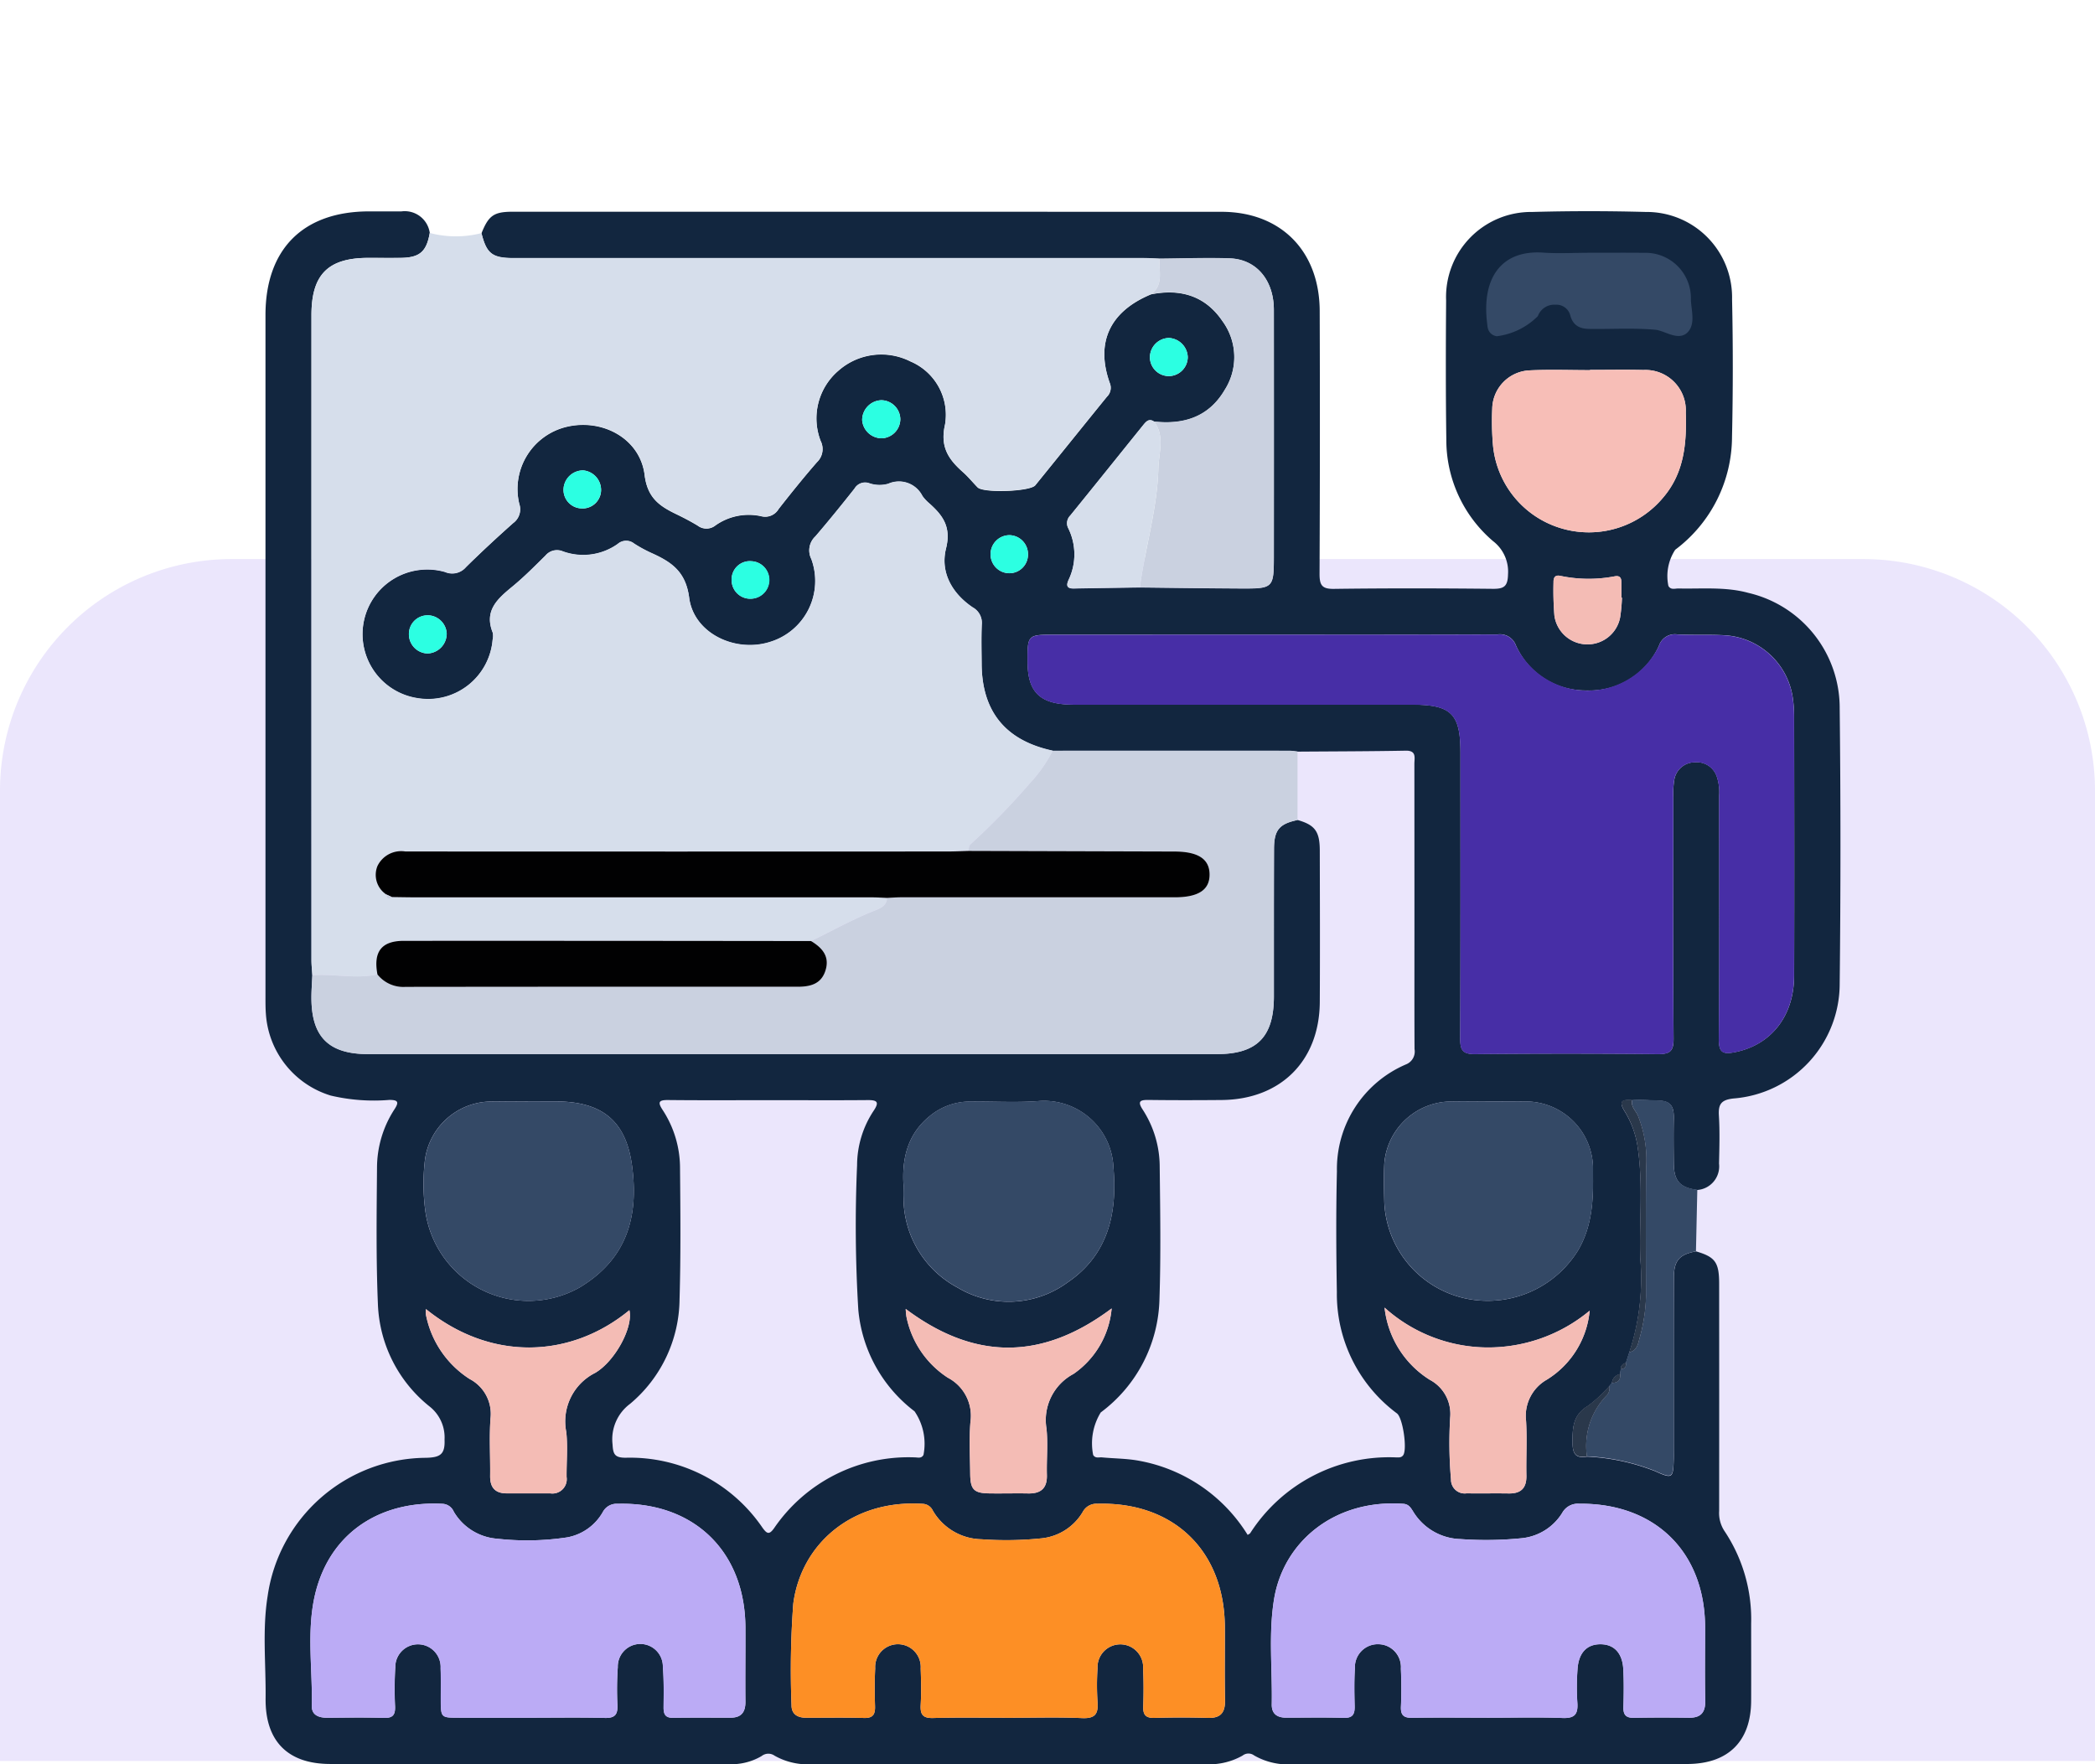 <svg xmlns="http://www.w3.org/2000/svg" xmlns:xlink="http://www.w3.org/1999/xlink" width="190" height="160" viewBox="0 0 190 160">
  <defs>
    <clipPath id="clip-path">
      <rect id="Rectángulo_35217" data-name="Rectángulo 35217" width="190" height="160" transform="translate(285 7468)" fill="none" stroke="#707070" stroke-width="1"/>
    </clipPath>
  </defs>
  <g id="Enmascarar_grupo_61" data-name="Enmascarar grupo 61" transform="translate(-285 -7468)" clip-path="url(#clip-path)">
    <g id="Grupo_62460" data-name="Grupo 62460">
      <path id="Rectángulo_35216" data-name="Rectángulo 35216" d="M21,0H169a21,21,0,0,1,21,21v88a0,0,0,0,1,0,0H0a0,0,0,0,1,0,0V21A21,21,0,0,1,21,0Z" transform="translate(285 7518.704)" fill="#bbabf5" opacity="0.3"/>
      <g id="Grupo_62461" data-name="Grupo 62461" transform="translate(-3253.858 7604.795)">
        <path id="Trazado_167726" data-name="Trazado 167726" d="M3692.671-23.309c1.732.506,2.093.989,2.1,2.888q.009,10.328,0,20.655a2.968,2.968,0,0,0,.467,1.8,14.393,14.393,0,0,1,2.435,8.425c0,2.337.011,4.675,0,7.013-.021,3.625-2.044,5.67-5.7,5.712-3.017.034-6.035.009-9.053.009q-13.323,0-26.647,0a6.155,6.155,0,0,1-3.675-.785.86.86,0,0,0-1.052.016,6.145,6.145,0,0,1-3.556.767q-17.659-.008-35.318,0a6.125,6.125,0,0,1-3.557-.755.982.982,0,0,0-1.184.028,5.392,5.392,0,0,1-3.179.724q-17.977,0-35.956-.005c-3.85-.006-5.894-2.081-5.85-5.952.035-3.1-.311-6.218.187-9.291a14.6,14.6,0,0,1,14.362-12.524c1.285-.035,1.736-.3,1.68-1.656a3.572,3.572,0,0,0-1.359-3,12.467,12.467,0,0,1-4.685-9.289c-.173-4.115-.115-8.242-.081-12.363a9.742,9.742,0,0,1,1.587-5.305c.425-.652.321-.846-.466-.845a17.107,17.107,0,0,1-5.314-.393,8.325,8.325,0,0,1-5.885-7.407c-.039-.507-.037-1.019-.037-1.529q0-30.919,0-61.839c0-5.995,3.413-9.411,9.4-9.414.978,0,1.955.008,2.932,0a2.291,2.291,0,0,1,2.568,1.953c-.3,1.706-.913,2.24-2.638,2.262-.977.012-1.953,0-2.93,0-3.661,0-5.162,1.509-5.163,5.194q0,29.236,0,58.472c0,.464.052.927.08,1.391-.029.676-.083,1.352-.083,2.027,0,3.559,1.564,5.124,5.129,5.124q38.5,0,76.995,0c3.627,0,5.161-1.558,5.164-5.228,0-4.462-.006-8.923.011-13.385.006-1.717.481-2.268,2.132-2.616,1.571.449,2.015,1.025,2.02,2.757.011,4.588.026,9.175,0,13.763-.035,5.33-3.552,8.827-8.891,8.876-2.209.02-4.418.023-6.626-.005-.776-.01-1.044.112-.538.886a9.543,9.543,0,0,1,1.537,5.181c.046,3.992.11,7.988-.022,11.977A13.184,13.184,0,0,1,3638.688-8.7,5.353,5.353,0,0,0,3638-4.839c.207.332.528.191.8.217,1.14.108,2.3.1,3.419.317a14.65,14.65,0,0,1,9.792,6.713c.106-.073.195-.1.238-.168a14.962,14.962,0,0,1,13.181-6.863c.244,0,.509.055.689-.2.378-.542-.033-3.378-.568-3.788a13.488,13.488,0,0,1-5.45-11c-.063-3.652-.083-7.308.006-10.958a10.315,10.315,0,0,1,6.263-9.694,1.252,1.252,0,0,0,.775-1.388c-.018-3.568-.008-7.136-.008-10.7q0-7.582-.006-15.164c0-.55.222-1.223-.794-1.2-3.267.061-6.535.062-9.8.087-.251-.026-.5-.073-.752-.073q-10.724-.007-21.448,0-6.413-1.378-6.451-7.872c-.008-1.189-.04-2.38.012-3.568a1.6,1.6,0,0,0-.825-1.561c-1.887-1.277-2.956-3.194-2.417-5.35.487-1.952-.3-3-1.532-4.093a3.766,3.766,0,0,1-.606-.653,2.384,2.384,0,0,0-3.1-1.114,2.879,2.879,0,0,1-1.763-.059,1.111,1.111,0,0,0-1.3.5c-1.158,1.466-2.336,2.917-3.552,4.336a1.729,1.729,0,0,0-.37,2.034,5.781,5.781,0,0,1-3.742,7.534c-3.153,1-6.911-.776-7.33-4.007-.312-2.407-1.64-3.251-3.43-4.06a12.264,12.264,0,0,1-1.565-.854,1.16,1.16,0,0,0-1.488.037,5.406,5.406,0,0,1-4.982.669,1.358,1.358,0,0,0-1.576.392c-.968.954-1.927,1.925-2.975,2.787-1.345,1.108-2.61,2.18-1.8,4.194a1.486,1.486,0,0,1-.009.632,5.871,5.871,0,0,1-6.781,5.315,5.873,5.873,0,0,1-4.875-7.1,5.869,5.869,0,0,1,7.331-4.353,1.639,1.639,0,0,0,1.9-.431c1.387-1.374,2.824-2.7,4.282-4a1.539,1.539,0,0,0,.556-1.748,5.8,5.8,0,0,1,4.358-7c3.244-.738,6.611,1.112,7.014,4.389.258,2.094,1.374,2.826,2.9,3.56.649.312,1.29.65,1.907,1.022a1.309,1.309,0,0,0,1.617-.016,5.221,5.221,0,0,1,4.133-.837,1.414,1.414,0,0,0,1.6-.658c1.126-1.437,2.271-2.862,3.471-4.238a1.635,1.635,0,0,0,.333-1.925,5.694,5.694,0,0,1,1.61-6.37,5.87,5.87,0,0,1,6.54-.841,5.258,5.258,0,0,1,3.133,5.72c-.469,2.032.318,3.164,1.629,4.321.476.42.878.923,1.324,1.378.518.529,4.768.385,5.234-.19,2.167-2.671,4.321-5.354,6.49-8.024a1.126,1.126,0,0,0,.26-1.251c-1.312-3.689.021-6.5,3.749-8.044,2.656-.528,4.909.128,6.467,2.421a5.525,5.525,0,0,1,.215,6.246c-1.436,2.454-3.715,3.18-6.422,2.875-.445-.3-.707,0-.954.3-2.212,2.743-4.415,5.493-6.637,8.228a.976.976,0,0,0-.172,1.157,5.362,5.362,0,0,1,.022,4.678c-.239.53-.14.789.489.776,1.992-.041,3.985-.064,5.977-.094,3.01.032,6.021.076,9.031.092,3.122.016,3.12,0,3.12-3.092q0-11.083,0-22.165c0-2.7-1.58-4.6-4-4.68-2.118-.074-4.241.012-6.363.027-.508-.018-1.015-.052-1.523-.052q-28.518,0-57.037,0c-1.966,0-2.472-.394-2.939-2.255.647-1.617,1.117-1.957,2.847-1.958q32.126,0,64.252.007c5.393,0,8.9,3.551,8.921,8.989q.04,11.92-.014,23.84c0,1.017.2,1.384,1.3,1.369,4.8-.064,9.6-.055,14.405-.005,1.02.011,1.364-.213,1.388-1.311a3.493,3.493,0,0,0-1.36-3.016,12.058,12.058,0,0,1-4.236-9.207c-.059-4.206-.05-8.414-.019-12.621a7.715,7.715,0,0,1,7.8-8.023q5.159-.142,10.325,0a7.747,7.747,0,0,1,7.809,7.916q.134,6.244-.005,12.493a12.833,12.833,0,0,1-5.15,10.225,4.35,4.35,0,0,0-.619,3.283c.225.393.605.223.918.23,2.117.047,4.26-.17,6.334.4a10.71,10.71,0,0,1,8.282,10.475q.139,12.492,0,24.986a10.443,10.443,0,0,1-9.621,10.391c-1.139.122-1.4.527-1.333,1.573.088,1.439.042,2.889.012,4.333a2.149,2.149,0,0,1-1.967,2.394c-1.578-.211-2.117-.806-2.136-2.4-.016-1.356-.031-2.712,0-4.067.022-.972-.171-1.608-1.365-1.636-.8-.018-1.6-.1-2.4-.036-.841-.075-1.306.033-.685,1.017a8.512,8.512,0,0,1,1.188,3.327c.493,3.334.118,6.687.228,10.029a21.389,21.389,0,0,1-1,8.51l-.308.954a.536.536,0,0,0-.466.573c-.019.145-.037.29-.055.434a.893.893,0,0,0-.743.82l-.232.261a12.113,12.113,0,0,1-1.943,1.8c-1.371.812-1.411,1.995-1.4,3.36.008,1.02.315,1.409,1.308,1.237a19.281,19.281,0,0,1,6.159,1.313c1.606.732,1.665.66,1.712-1.128.008-.3,0-.593,0-.889,0-5.163-.008-10.327.009-15.49C3690.666-22.479,3691.154-23.022,3692.671-23.309ZM3654.04-79.236h-19.5c-2.5,0-2.5,0-2.487,2.477.011,2.633,1.049,3.734,3.647,3.854.509.023,1.02.016,1.529.016h29.7c3.548,0,4.381.822,4.382,4.327,0,8.668.018,17.336-.021,26,0,1.049.271,1.37,1.344,1.36q8.285-.078,16.571,0c1.1.011,1.444-.245,1.435-1.4-.054-7.308-.028-14.617-.023-21.925a7.753,7.753,0,0,1,.083-1.523,1.889,1.889,0,0,1,1.87-1.613,1.909,1.909,0,0,1,1.989,1.294,4.432,4.432,0,0,1,.214,1.758c0,7.351.029,14.7-.028,22.052-.01,1.245.383,1.4,1.473,1.182,3.255-.652,5.344-3.251,5.355-6.926.024-7.818.009-15.636,0-23.455a12.148,12.148,0,0,0-.125-1.777,6.632,6.632,0,0,0-6.037-5.637c-1.481-.1-2.975-.007-4.458-.091a1.515,1.515,0,0,0-1.639,1.028,6.894,6.894,0,0,1-6.558,4.057,6.911,6.911,0,0,1-6.418-4.088,1.535,1.535,0,0,0-1.646-.994C3667.807-79.225,3660.923-79.236,3654.04-79.236ZM3608.5-37.018c-3.015,0-6.031.02-9.046-.013-.85-.009-.97.188-.5.9a9.622,9.622,0,0,1,1.577,5.3c.036,3.949.072,7.9-.043,11.847A12.514,12.514,0,0,1,3596-9.478a4,4,0,0,0-1.589,3.668c.049.9.194,1.215,1.181,1.22A14.531,14.531,0,0,1,3608,1.743c.4.554.611.694,1.064.053a14.752,14.752,0,0,1,12.758-6.419c.27,0,.595.128.789-.224A5.215,5.215,0,0,0,3621.8-8.8a13.031,13.031,0,0,1-5.1-9.208,126.236,126.236,0,0,1-.111-13.114,8.974,8.974,0,0,1,1.5-4.932c.525-.783.347-.98-.539-.972C3614.534-37,3611.519-37.02,3608.5-37.018Zm-21.676,56.007c2.294,0,4.589-.039,6.882.019.914.023,1.189-.3,1.149-1.173a29.372,29.372,0,0,1,.034-3.438,2.044,2.044,0,1,1,4.087-.023c.1,1.224.075,2.46.065,3.691,0,.622.175.943.864.932,1.741-.028,3.483-.009,5.225-.013.967,0,1.343-.512,1.333-1.455-.024-2.251.009-4.5,0-6.754-.043-6.895-4.7-11.373-11.586-11.188a1.41,1.41,0,0,0-1.341.736,4.679,4.679,0,0,1-3.214,2.305,24.212,24.212,0,0,1-6.349.128A5,5,0,0,1,3580.013.3a1.171,1.171,0,0,0-.965-.71c-5.234-.3-9.625,2.174-11.289,7.079-1.246,3.671-.541,7.5-.619,11.262-.018.851.682,1.068,1.45,1.061,1.7-.015,3.4-.041,5.1.01.805.024,1.024-.283,1-1.039a32.849,32.849,0,0,1,.021-3.566,2.057,2.057,0,1,1,4.111.1c.033.933.012,1.869.015,2.8.006,1.686.006,1.688,1.628,1.69Q3583.642,18.994,3586.828,18.989Zm43.543.005c2.21,0,4.423-.068,6.628.028,1.177.051,1.483-.375,1.4-1.461a23.445,23.445,0,0,1,0-3.057,2.07,2.07,0,1,1,4.134.022c.053,1.145.053,2.3.012,3.441-.028.766.233,1.059,1.021,1.037,1.614-.046,3.23-.048,4.844,0,1.176.036,1.575-.5,1.552-1.619-.046-2.209-.007-4.419-.017-6.629-.032-6.918-4.659-11.372-11.566-11.172a1.4,1.4,0,0,0-1.323.747,4.926,4.926,0,0,1-3.72,2.387,31.317,31.317,0,0,1-5.469.085,5.213,5.213,0,0,1-4.411-2.611,1.054,1.054,0,0,0-.889-.6c-6.432-.42-11.057,3.649-11.761,9.061a80.978,80.978,0,0,0-.159,9.168c-.014.869.563,1.17,1.347,1.171,1.742,0,3.485-.032,5.226.018.82.023,1.02-.329,1-1.064-.035-1.146-.043-2.3.015-3.441a2.067,2.067,0,1,1,4.126.023c.04,1.1.061,2.212,0,3.313-.048.867.205,1.2,1.13,1.173C3625.781,18.952,3628.077,18.993,3630.371,18.994Zm43.585-.007c2.209,0,4.421-.057,6.627.024,1.1.041,1.4-.362,1.33-1.388a21.9,21.9,0,0,1,.017-3.056c.1-1.479.857-2.248,2.08-2.244s1.991.789,2.069,2.261c.06,1.144.045,2.295.012,3.44-.021.71.243.987.963.972,1.656-.034,3.314-.029,4.97-.008,1.082.014,1.511-.468,1.488-1.555-.048-2.208-.012-4.418-.014-6.628-.007-6.845-4.535-11.287-11.4-11.226a1.622,1.622,0,0,0-1.553.823,4.886,4.886,0,0,1-3.635,2.3,32.289,32.289,0,0,1-5.6.082,5.189,5.189,0,0,1-4.318-2.546c-.206-.322-.391-.618-.858-.651-6.247-.442-10.879,3.444-11.727,8.65-.515,3.158-.148,6.362-.208,9.545-.016.861.5,1.2,1.308,1.2,1.742,0,3.485-.035,5.225.017.837.025,1-.363.983-1.076-.027-1.146-.049-2.3.025-3.44a2.087,2.087,0,1,1,4.168.054c.051,1.145.056,2.3.006,3.44-.035.787.256,1.031,1.029,1.018C3669.282,18.959,3671.619,18.984,3673.956,18.988ZM3620.8-29.3c0,.416-.017.8,0,1.18a9.233,9.233,0,0,0,4.9,8.1,9.031,9.031,0,0,0,9.972-.463c3.683-2.5,4.527-6.266,4.166-10.416a6.3,6.3,0,0,0-6.969-6.021c-1.987.127-3.989.012-5.984.029a5.725,5.725,0,0,0-3.548,1.189C3621.207-34.066,3620.641-31.812,3620.8-29.3Zm-34.078-7.6v.006c-1.146,0-2.292-.021-3.437,0a6.1,6.1,0,0,0-5.89,5.3,18.663,18.663,0,0,0,.01,4.42,9.443,9.443,0,0,0,14.038,7.13c4.175-2.52,5.376-6.271,4.736-11.028-.553-4.112-2.743-5.821-6.912-5.835C3588.422-36.907,3587.574-36.9,3586.725-36.9Zm87.237,0v.007c-1.273,0-2.547-.029-3.819.006a6.115,6.115,0,0,0-5.737,5.6c-.055,1.185-.031,2.376,0,3.563a9.354,9.354,0,0,0,7.306,8.677,9.628,9.628,0,0,0,10.277-4.368c1.309-2.241,1.384-4.662,1.341-7.136a6.106,6.106,0,0,0-6.316-6.345C3676-36.911,3674.98-36.9,3673.962-36.9Zm9.1-66.345v.021c-1.827,0-3.656-.068-5.479.019a3.547,3.547,0,0,0-3.39,3.48,25.534,25.534,0,0,0,.068,3.309,8.7,8.7,0,0,0,6.152,7.523,8.77,8.77,0,0,0,9.311-2.814c1.9-2.25,2.106-4.922,2.021-7.686a3.662,3.662,0,0,0-3.84-3.845C3686.294-103.277,3684.679-103.246,3683.064-103.246Zm-.036,85.322a14.4,14.4,0,0,1-9.331,3.333,14.059,14.059,0,0,1-9.266-3.614,8.85,8.85,0,0,0,4.1,6.547,3.491,3.491,0,0,1,1.849,3.436,38.34,38.34,0,0,0,.076,5.6,1.243,1.243,0,0,0,1.414,1.262c1.274.018,2.549-.009,3.824.01,1.122.017,1.623-.5,1.6-1.63-.035-1.656.071-3.319-.031-4.969a3.77,3.77,0,0,1,1.886-3.721A8.248,8.248,0,0,0,3683.028-17.924ZM3621-18.085a6.131,6.131,0,0,0,.067.7,8.6,8.6,0,0,0,3.754,5.534,3.894,3.894,0,0,1,2.051,4.007c-.129,1.559-.036,3.137-.022,4.706.013,1.423.327,1.755,1.7,1.778,1.188.02,2.376-.016,3.563.006,1.162.021,1.725-.48,1.691-1.681-.039-1.4.108-2.811-.036-4.2a4.731,4.731,0,0,1,2.448-4.957,8.08,8.08,0,0,0,3.462-5.941C3633.4-13.424,3627.286-13.379,3621-18.085Zm-43.514.01a3.012,3.012,0,0,0,0,.515,8.958,8.958,0,0,0,3.964,5.83,3.563,3.563,0,0,1,1.893,3.567c-.126,1.731-.012,3.478-.034,5.217-.013,1.049.442,1.592,1.511,1.589,1.315,0,2.631,0,3.946,0a1.3,1.3,0,0,0,1.476-1.485c-.014-1.358.115-2.728-.027-4.071a4.92,4.92,0,0,1,2.612-5.368c1.8-1.045,3.478-4.14,3.11-5.69C3590.616-13.593,3583.393-13.3,3577.486-18.074Zm105.552-95.3c-1.4,0-2.805.085-4.2-.016-4.056-.295-5.01,2.721-4.612,5.857.032.256,0,.618.394.718a5.871,5.871,0,0,0,3.281-1.6,2.084,2.084,0,0,1,2.042-1.252,1.789,1.789,0,0,1,1.809,1.343c.2.744.664.844,1.327.852,1.99.026,3.982-.1,5.973.08.874.08,1.948.9,2.479.4.589-.556.18-1.771.176-2.7a3.613,3.613,0,0,0-3.709-3.682C3686.347-113.385,3684.692-113.369,3683.038-113.373Zm2.919,30.785-.052,0c0-.467,0-.933,0-1.4,0-.411-.15-.623-.616-.535a12.5,12.5,0,0,1-4.929-.046c-.455-.095-.617.146-.61.56a28.269,28.269,0,0,0,.08,3.048,3.019,3.019,0,0,0,2.989,2.608,3,3,0,0,0,2.976-2.464A15.424,15.424,0,0,0,3685.958-82.588Zm-65.447-16.2a1.751,1.751,0,0,0-1.71-1.708,1.8,1.8,0,0,0-1.75,1.814,1.784,1.784,0,0,0,1.788,1.637A1.75,1.75,0,0,0,3620.511-98.791Zm-42.9,17.8a1.692,1.692,0,0,0-1.667,1.724,1.741,1.741,0,0,0,1.678,1.737,1.8,1.8,0,0,0,1.75-1.81A1.745,1.745,0,0,0,3577.61-80.994Zm68.968-23.43a1.8,1.8,0,0,0-1.706-1.721,1.757,1.757,0,0,0-1.725,1.817,1.719,1.719,0,0,0,1.76,1.638A1.733,1.733,0,0,0,3646.578-104.424Zm-54.935,13.739a1.681,1.681,0,0,0,1.729-1.651,1.785,1.785,0,0,0-1.615-1.8,1.777,1.777,0,0,0-1.792,1.749A1.682,1.682,0,0,0,3591.643-90.685Zm40.444,4.186a1.717,1.717,0,0,0-1.638-1.761,1.717,1.717,0,0,0-1.75,1.768,1.7,1.7,0,0,0,1.7,1.681A1.683,1.683,0,0,0,3632.087-86.5Zm-25.221,4a1.7,1.7,0,0,0,1.745-1.634,1.685,1.685,0,0,0-1.6-1.769,1.651,1.651,0,0,0-1.8,1.683A1.688,1.688,0,0,0,3606.866-82.494Z" fill="#12263f"/>
        <path id="Trazado_167727" data-name="Trazado 167727" d="M3594.911-109.82c.467,1.861.973,2.255,2.939,2.255q28.518,0,57.037,0c.508,0,1.015.034,1.523.052-.087,1.117.4,2.37-.769,3.229-3.727,1.539-5.061,4.355-3.749,8.044a1.126,1.126,0,0,1-.26,1.251c-2.169,2.67-4.322,5.353-6.49,8.024-.467.575-4.716.719-5.234.19-.446-.455-.848-.958-1.324-1.378-1.312-1.158-2.1-2.289-1.629-4.321a5.258,5.258,0,0,0-3.133-5.72,5.87,5.87,0,0,0-6.541.841,5.693,5.693,0,0,0-1.61,6.37,1.635,1.635,0,0,1-.333,1.925c-1.2,1.375-2.344,2.8-3.471,4.238a1.413,1.413,0,0,1-1.6.658,5.221,5.221,0,0,0-4.133.837,1.309,1.309,0,0,1-1.617.016c-.617-.372-1.258-.709-1.907-1.022-1.525-.733-2.642-1.466-2.9-3.56-.4-3.277-3.77-5.127-7.014-4.389a5.8,5.8,0,0,0-4.357,7,1.54,1.54,0,0,1-.556,1.748c-1.458,1.3-2.9,2.626-4.283,4a1.638,1.638,0,0,1-1.9.431,5.869,5.869,0,0,0-7.331,4.353,5.873,5.873,0,0,0,4.875,7.1,5.871,5.871,0,0,0,6.781-5.315,1.486,1.486,0,0,0,.009-.632c-.809-2.014.457-3.086,1.8-4.194,1.047-.862,2.007-1.833,2.975-2.787a1.358,1.358,0,0,1,1.576-.392,5.406,5.406,0,0,0,4.982-.669,1.159,1.159,0,0,1,1.487-.037,12.249,12.249,0,0,0,1.565.854c1.79.809,3.117,1.653,3.429,4.06.419,3.231,4.177,5.011,7.33,4.007a5.781,5.781,0,0,0,3.742-7.534,1.729,1.729,0,0,1,.37-2.034c1.216-1.419,2.394-2.87,3.552-4.336a1.111,1.111,0,0,1,1.3-.5,2.879,2.879,0,0,0,1.763.059,2.384,2.384,0,0,1,3.1,1.114,3.767,3.767,0,0,0,.606.653c1.236,1.092,2.019,2.14,1.532,4.093-.538,2.155.531,4.073,2.417,5.35a1.6,1.6,0,0,1,.825,1.561c-.052,1.187-.02,2.378-.012,3.568q.042,6.5,6.451,7.872a12.928,12.928,0,0,1-2.089,2.972,65.484,65.484,0,0,1-5.392,5.539c-.129.106-.117.384-.171.582-.635.018-1.271.051-1.906.051q-24.576,0-49.153,0a2.39,2.39,0,0,0-2.53,1.313,2.13,2.13,0,0,0,.8,2.587c.054.325.141.58.505.234.763.009,1.526.026,2.289.026q20.612,0,41.224,0c.465,0,.93.033,1.395.051-.025.676-.564.927-1.05,1.119-2.014.8-3.9,1.852-5.843,2.791q-18.468-.013-36.935-.021c-2.031,0-2.78,1-2.39,3.049-1.963.441-3.939-.075-5.906.08-.028-.463-.08-.927-.08-1.391q-.006-29.236,0-58.472c0-3.685,1.5-5.191,5.163-5.194.977,0,1.953.01,2.93,0,1.725-.022,2.34-.557,2.638-2.262A9.278,9.278,0,0,0,3594.911-109.82Z" transform="translate(-12.387 -5.835)" fill="#d6deeb"/>
        <path id="Trazado_167728" data-name="Trazado 167728" d="M4037.01,198.339c.8-.061,1.6.018,2.4.036,1.194.028,1.387.663,1.366,1.636-.03,1.355-.014,2.712,0,4.067.019,1.6.558,2.192,2.136,2.4q-.062,2.793-.123,5.585c-1.517.287-2,.83-2.01,2.4-.017,5.163-.009,10.326-.01,15.49,0,.3.008.593,0,.889-.047,1.789-.106,1.86-1.712,1.128a19.282,19.282,0,0,0-6.159-1.313,6.579,6.579,0,0,1,1.831-5.565.979.979,0,0,0,.2-.834l.233-.261c.546,0,.812-.26.742-.821l.055-.434a.438.438,0,0,0,.465-.573l.308-.954c.691-.121.809-.752.931-1.237a15.588,15.588,0,0,0,.595-3.864c-.011-3.858-.024-7.717.007-11.575a10.785,10.785,0,0,0-.756-4.815C4037.315,199.3,4036.858,198.914,4037.01,198.339Z" transform="translate(-350.121 -235.375)" fill="#344966"/>
        <path id="Trazado_167729" data-name="Trazado 167729" d="M3856.093,32.912c6.883,0,13.767.011,20.65-.015a1.535,1.535,0,0,1,1.646.994,7.2,7.2,0,0,0,12.976.031A1.514,1.514,0,0,1,3893,32.894c1.483.084,2.977-.012,4.457.091a6.632,6.632,0,0,1,6.037,5.637,12.115,12.115,0,0,1,.125,1.777c.009,7.818.024,15.637,0,23.455-.011,3.675-2.1,6.274-5.356,6.926-1.09.218-1.483.064-1.473-1.182.057-7.35.027-14.7.029-22.052a4.432,4.432,0,0,0-.214-1.758,1.909,1.909,0,0,0-1.989-1.294,1.89,1.89,0,0,0-1.87,1.613,7.772,7.772,0,0,0-.083,1.523c0,7.308-.032,14.617.023,21.925.009,1.154-.337,1.409-1.435,1.4q-8.285-.083-16.571,0c-1.073.01-1.349-.311-1.344-1.36.039-8.668.023-17.336.021-26,0-3.505-.833-4.327-4.382-4.327h-29.7c-.51,0-1.02.008-1.529-.016-2.6-.12-3.636-1.221-3.647-3.854-.01-2.477-.01-2.477,2.487-2.477Z" transform="translate(-202.053 -112.147)" fill="#472ea6"/>
        <path id="Trazado_167730" data-name="Trazado 167730" d="M3624.8,91.482c1.943-.939,3.829-2,5.843-2.791.487-.192,1.026-.443,1.05-1.119.422-.019.844-.055,1.265-.055q12.407-.005,24.815,0c2.156,0,3.179-.669,3.171-2.072s-1.037-2.073-3.177-2.079q-9.351-.025-18.7-.055c.053-.2.042-.477.171-.582a65.484,65.484,0,0,0,5.392-5.539,12.928,12.928,0,0,0,2.089-2.972q10.724,0,21.448,0c.251,0,.5.048.752.073l0,6.219c-1.651.349-2.126.9-2.132,2.616-.017,4.461-.008,8.923-.011,13.385,0,3.671-1.537,5.228-5.164,5.228q-38.5,0-76.994,0c-3.566,0-5.133-1.565-5.129-5.124,0-.676.054-1.352.083-2.027,1.967-.155,3.943.361,5.906-.08a3,3,0,0,0,2.555,1.126q17.763-.035,35.525-.011c1.138,0,2.14-.218,2.543-1.445C3626.525,92.887,3625.822,92.1,3624.8,91.482Z" transform="translate(-12.386 -142.932)" fill="#cad1e0"/>
        <path id="Trazado_167731" data-name="Trazado 167731" d="M3598.956,361.334q-3.186,0-6.372,0c-1.622,0-1.622,0-1.628-1.69,0-.934.019-1.87-.015-2.8a2.057,2.057,0,1,0-4.111-.1,33.036,33.036,0,0,0-.021,3.566c.03.756-.189,1.063-.995,1.039-1.7-.051-3.4-.025-5.1-.01-.768.007-1.468-.21-1.45-1.061.079-3.761-.626-7.591.619-11.262,1.665-4.905,6.055-7.376,11.29-7.079a1.171,1.171,0,0,1,.965.71,5,5,0,0,0,3.961,2.452,24.212,24.212,0,0,0,6.348-.128,4.68,4.68,0,0,0,3.214-2.305,1.41,1.41,0,0,1,1.341-.736c6.886-.185,11.542,4.293,11.586,11.188.014,2.251-.019,4.5,0,6.754.01.942-.366,1.452-1.333,1.455-1.742,0-3.484-.016-5.225.013-.689.011-.869-.31-.864-.932.01-1.231.035-2.467-.066-3.691a2.044,2.044,0,1,0-4.087.023,29.372,29.372,0,0,0-.034,3.438c.039.874-.236,1.2-1.15,1.173C3603.545,361.294,3601.25,361.333,3598.956,361.334Z" transform="translate(-12.128 -342.344)" fill="#bbabf5"/>
        <path id="Trazado_167732" data-name="Trazado 167732" d="M3769.766,361.308c-2.295,0-4.591-.042-6.884.02-.925.025-1.177-.306-1.13-1.173.061-1.1.041-2.21,0-3.313a2.067,2.067,0,1,0-4.126-.023c-.059,1.145-.05,2.3-.015,3.441.023.735-.177,1.087-1,1.064-1.741-.05-3.484-.015-5.227-.018-.784,0-1.361-.3-1.347-1.171a80.978,80.978,0,0,1,.159-9.168c.7-5.412,5.33-9.481,11.761-9.061a1.054,1.054,0,0,1,.889.6,5.213,5.213,0,0,0,4.411,2.611,31.32,31.32,0,0,0,5.469-.085,4.926,4.926,0,0,0,3.72-2.387,1.4,1.4,0,0,1,1.323-.747c6.906-.2,11.534,4.254,11.566,11.172.01,2.21-.029,4.42.017,6.629.024,1.123-.375,1.655-1.551,1.619-1.613-.049-3.23-.047-4.844,0-.789.022-1.05-.271-1.022-1.037.042-1.146.042-2.3-.011-3.441a2.07,2.07,0,1,0-4.134-.022,23.488,23.488,0,0,0,0,3.057c.086,1.086-.22,1.512-1.4,1.461C3774.189,361.241,3771.976,361.309,3769.766,361.308Z" transform="translate(-139.395 -342.315)" fill="#fd8f25"/>
        <path id="Trazado_167733" data-name="Trazado 167733" d="M3940.49,361.294c-2.336,0-4.674-.027-7.01.013-.773.013-1.063-.23-1.029-1.018.05-1.145.045-2.3-.006-3.44a2.041,2.041,0,0,0-1.987-2.211,2.061,2.061,0,0,0-2.182,2.157c-.074,1.143-.052,2.294-.025,3.44.017.712-.147,1.1-.983,1.076-1.74-.052-3.483-.021-5.225-.017-.81,0-1.323-.336-1.307-1.2.059-3.183-.307-6.387.207-9.545.848-5.207,5.481-9.092,11.727-8.65.467.033.652.329.858.651a5.189,5.189,0,0,0,4.318,2.546,32.294,32.294,0,0,0,5.6-.082,4.886,4.886,0,0,0,3.635-2.3,1.622,1.622,0,0,1,1.553-.823c6.866-.06,11.394,4.381,11.4,11.226,0,2.209-.034,4.419.014,6.628.023,1.086-.406,1.569-1.488,1.555-1.657-.021-3.314-.026-4.97.008-.72.015-.983-.263-.963-.972.033-1.146.048-2.3-.012-3.44-.078-1.472-.836-2.257-2.068-2.261s-1.978.764-2.08,2.244a21.9,21.9,0,0,0-.017,3.056c.073,1.026-.228,1.429-1.33,1.388C3944.911,361.239,3942.7,361.3,3940.49,361.294Z" transform="translate(-266.534 -342.308)" fill="#bbabf5"/>
        <path id="Trazado_167734" data-name="Trazado 167734" d="M3789.938,206.411c-.162-2.508.4-4.762,2.536-6.406a5.723,5.723,0,0,1,3.548-1.189c2-.016,4,.1,5.984-.029a6.3,6.3,0,0,1,6.97,6.021c.361,4.15-.483,7.921-4.166,10.416a9.031,9.031,0,0,1-9.972.463,9.233,9.233,0,0,1-4.9-8.1C3789.921,207.21,3789.938,206.827,3789.938,206.411Z" transform="translate(-169.135 -235.715)" fill="#344966"/>
        <path id="Trazado_167735" data-name="Trazado 167735" d="M3628.807,198.918c.849,0,1.7,0,2.546,0,4.169.014,6.359,1.723,6.912,5.835.64,4.757-.561,8.508-4.736,11.028a9.443,9.443,0,0,1-14.038-7.13,18.663,18.663,0,0,1-.01-4.42,6.1,6.1,0,0,1,5.89-5.3c1.145-.025,2.292,0,3.437,0Z" transform="translate(-42.082 -235.823)" fill="#344966"/>
        <path id="Trazado_167736" data-name="Trazado 167736" d="M3970.408,198.927c1.018,0,2.037-.01,3.055,0a6.106,6.106,0,0,1,6.316,6.345c.043,2.474-.032,4.9-1.341,7.136a9.628,9.628,0,0,1-10.277,4.368,9.354,9.354,0,0,1-7.306-8.677c-.034-1.187-.058-2.378,0-3.563a6.115,6.115,0,0,1,5.737-5.6c1.272-.035,2.546-.006,3.819-.006Z" transform="translate(-296.446 -235.827)" fill="#344966"/>
        <path id="Trazado_167737" data-name="Trazado 167737" d="M3875.062-97.674c1.169-.859.682-2.112.769-3.229,2.121-.015,4.245-.1,6.363-.027,2.422.085,4,1.975,4,4.68q.015,11.083,0,22.165c0,3.1,0,3.107-3.12,3.092-3.01-.015-6.021-.06-9.031-.092.482-3.613,1.584-7.131,1.677-10.8.036-1.423.615-2.918-.4-4.248,2.707.306,4.986-.421,6.422-2.875a5.524,5.524,0,0,0-.215-6.246C3879.97-97.546,3877.717-98.2,3875.062-97.674Z" transform="translate(-231.808 -12.442)" fill="#cad1e0"/>
        <path id="Trazado_167738" data-name="Trazado 167738" d="M4008.126-61.182c1.614,0,3.229-.031,4.843.007a3.662,3.662,0,0,1,3.84,3.845c.084,2.764-.122,5.436-2.021,7.686a8.77,8.77,0,0,1-9.311,2.814,8.7,8.7,0,0,1-6.152-7.523,25.534,25.534,0,0,1-.068-3.309,3.547,3.547,0,0,1,3.39-3.48c1.822-.087,3.652-.019,5.479-.019Z" transform="translate(-325.062 -42.063)" fill="#f7beb7"/>
        <path id="Trazado_167739" data-name="Trazado 167739" d="M3979.647,272.509a8.248,8.248,0,0,1-3.881,6.251,3.77,3.77,0,0,0-1.886,3.721c.1,1.651,0,3.313.031,4.969.024,1.131-.477,1.647-1.6,1.63-1.274-.019-2.549.008-3.824-.01a1.243,1.243,0,0,1-1.414-1.262,38.34,38.34,0,0,1-.076-5.6,3.492,3.492,0,0,0-1.849-3.436,8.849,8.849,0,0,1-4.1-6.547,14.058,14.058,0,0,0,9.265,3.614A14.405,14.405,0,0,0,3979.647,272.509Z" transform="translate(-296.619 -290.434)" fill="#f4bcb5"/>
        <path id="Trazado_167740" data-name="Trazado 167740" d="M3790.785,272.574c6.286,4.706,12.4,4.661,18.674-.043a8.08,8.08,0,0,1-3.461,5.941,4.731,4.731,0,0,0-2.448,4.957c.144,1.385,0,2.8.036,4.2.034,1.2-.53,1.7-1.691,1.681-1.187-.022-2.375.014-3.563-.006-1.37-.023-1.684-.356-1.7-1.778-.014-1.569-.106-3.148.022-4.706a3.894,3.894,0,0,0-2.051-4.007,8.6,8.6,0,0,1-3.754-5.534A6.131,6.131,0,0,1,3790.785,272.574Z" transform="translate(-169.786 -290.659)" fill="#f4bcb5"/>
        <path id="Trazado_167741" data-name="Trazado 167741" d="M3620.175,272.742c5.907,4.779,13.13,4.481,18.454.1.368,1.551-1.314,4.646-3.11,5.69a4.92,4.92,0,0,0-2.612,5.368c.143,1.343.013,2.713.027,4.071a1.3,1.3,0,0,1-1.476,1.485c-1.315,0-2.63,0-3.946,0-1.069,0-1.525-.54-1.511-1.589.022-1.739-.091-3.486.034-5.217a3.563,3.563,0,0,0-1.893-3.567,8.958,8.958,0,0,1-3.964-5.83A3,3,0,0,1,3620.175,272.742Z" transform="translate(-42.689 -290.816)" fill="#f4bcb5"/>
        <path id="Trazado_167742" data-name="Trazado 167742" d="M4008.022-100.951c1.654,0,3.309-.014,4.962.005a3.612,3.612,0,0,1,3.709,3.682c0,.925.413,2.139-.176,2.7-.531.5-1.605-.318-2.479-.4-1.991-.183-3.983-.055-5.973-.08-.663-.008-1.125-.108-1.327-.852a1.789,1.789,0,0,0-1.809-1.343,2.085,2.085,0,0,0-2.042,1.252,5.87,5.87,0,0,1-3.281,1.6c-.39-.1-.362-.462-.394-.718-.4-3.136.556-6.151,4.612-5.857C4005.216-100.867,4006.622-100.952,4008.022-100.951Z" transform="translate(-324.984 -12.42)" fill="#344966" stroke="#344966" stroke-width="1"/>
        <path id="Trazado_167743" data-name="Trazado 167743" d="M3856.031-43.2c1.016,1.331.438,2.825.4,4.248-.093,3.668-1.2,7.187-1.677,10.8-1.992.03-3.984.053-5.977.094-.63.013-.729-.246-.49-.776a5.362,5.362,0,0,0-.022-4.678.977.977,0,0,1,.172-1.157c2.222-2.735,4.425-5.485,6.637-8.228C3855.324-43.2,3855.587-43.5,3856.031-43.2Z" transform="translate(-212.518 -55.377)" fill="#d6deeb"/>
        <path id="Trazado_167744" data-name="Trazado 167744" d="M4027.306,13.981a15.48,15.48,0,0,1-.162,1.767,3.023,3.023,0,0,1-5.965-.143,28.144,28.144,0,0,1-.08-3.048c-.007-.414.154-.655.61-.56a12.5,12.5,0,0,0,4.929.046c.466-.089.615.123.617.535,0,.467,0,.933,0,1.4Z" transform="translate(-341.349 -96.569)" fill="#f4bcb5"/>
        <path id="Trazado_167745" data-name="Trazado 167745" d="M4046.249,198.349c-.152.575.306.958.508,1.391a10.788,10.788,0,0,1,.756,4.815c-.031,3.858-.019,7.717-.007,11.575a15.6,15.6,0,0,1-.6,3.864c-.122.485-.24,1.116-.931,1.237a21.385,21.385,0,0,0,1-8.51c-.11-3.342.266-6.7-.228-10.029a8.512,8.512,0,0,0-1.188-3.327C4044.943,198.382,4045.408,198.274,4046.249,198.349Z" transform="translate(-359.361 -235.386)" fill="#2a384b"/>
        <path id="Trazado_167746" data-name="Trazado 167746" d="M3778.76-48.671a1.75,1.75,0,0,1-1.672,1.743,1.784,1.784,0,0,1-1.789-1.637,1.8,1.8,0,0,1,1.75-1.814A1.751,1.751,0,0,1,3778.76-48.671Z" transform="translate(-158.249 -50.12)" fill="#2cffe2"/>
        <path id="Trazado_167747" data-name="Trazado 167747" d="M3615.824,26.083a1.745,1.745,0,0,1,1.761,1.652,1.8,1.8,0,0,1-1.75,1.81,1.741,1.741,0,0,1-1.678-1.737A1.692,1.692,0,0,1,3615.824,26.083Z" transform="translate(-38.214 -107.077)" fill="#2cffe2"/>
        <path id="Trazado_167748" data-name="Trazado 167748" d="M3881.036-70.792a1.734,1.734,0,0,1-1.671,1.734,1.719,1.719,0,0,1-1.76-1.638,1.757,1.757,0,0,1,1.725-1.817A1.8,1.8,0,0,1,3881.036-70.792Z" transform="translate(-234.457 -33.632)" fill="#2cffe2"/>
        <path id="Trazado_167749" data-name="Trazado 167749" d="M3670.8-22a1.683,1.683,0,0,1-1.677-1.7,1.777,1.777,0,0,1,1.792-1.749,1.785,1.785,0,0,1,1.615,1.8A1.681,1.681,0,0,1,3670.8-22Z" transform="translate(-79.161 -68.688)" fill="#2cffe2"/>
        <path id="Trazado_167750" data-name="Trazado 167750" d="M3824.356-.642a1.683,1.683,0,0,1-1.692,1.688,1.7,1.7,0,0,1-1.7-1.681,1.717,1.717,0,0,1,1.75-1.768A1.717,1.717,0,0,1,3824.356-.642Z" transform="translate(-192.269 -85.857)" fill="#2cffe2"/>
        <path id="Trazado_167751" data-name="Trazado 167751" d="M3730.555,10.259A1.688,1.688,0,0,1,3728.9,8.54a1.651,1.651,0,0,1,1.8-1.683,1.7,1.7,0,0,1-.145,3.4Z" transform="translate(-123.689 -92.753)" fill="#2cffe2"/>
        <path id="Trazado_167752" data-name="Trazado 167752" d="M4031.19,300.036a.978.978,0,0,1-.2.834,6.579,6.579,0,0,0-1.831,5.565c-.992.172-1.3-.217-1.308-1.237-.011-1.365.029-2.548,1.4-3.36A12.113,12.113,0,0,0,4031.19,300.036Z" transform="translate(-346.376 -311.148)" fill="#2a384b"/>
        <path id="Trazado_167753" data-name="Trazado 167753" d="M4042.61,295.8c.07.56-.2.817-.742.821A.893.893,0,0,1,4042.61,295.8Z" transform="translate(-356.821 -307.99)" fill="#2a384b"/>
        <path id="Trazado_167754" data-name="Trazado 167754" d="M4045.461,291.85a.438.438,0,0,1-.466.573A.536.536,0,0,1,4045.461,291.85Z" transform="translate(-359.15 -305.05)" fill="#2a384b"/>
        <path id="Trazado_167755" data-name="Trazado 167755" d="M3656.036,109.861q9.351.028,18.7.055c2.139.006,3.169.676,3.177,2.079s-1.015,2.072-3.171,2.072q-12.408,0-24.815,0c-.422,0-.843.035-1.265.055-.465-.018-.929-.051-1.395-.051q-20.612,0-41.224,0c-.763,0-1.526-.017-2.289-.026l-.505-.234a2.13,2.13,0,0,1-.8-2.587,2.39,2.39,0,0,1,2.53-1.313q24.576.014,49.153,0C3654.765,109.912,3655.4,109.879,3656.036,109.861Z" transform="translate(-29.356 -169.484)" fill="#010102"/>
        <path id="Trazado_167756" data-name="Trazado 167756" d="M3642,141.84c1.022.616,1.725,1.405,1.3,2.7-.4,1.227-1.406,1.445-2.543,1.445q-17.763-.01-35.525.011a3,3,0,0,1-2.555-1.126c-.39-2.053.359-3.049,2.39-3.049Q3623.533,141.814,3642,141.84Z" transform="translate(-29.587 -193.29)" fill="#010102"/>
        <path id="Trazado_167757" data-name="Trazado 167757" d="M3606.122,125.334l.505.234C3606.263,125.914,3606.176,125.659,3606.122,125.334Z" transform="translate(-32.228 -181.01)" fill="#cad1e0"/>
      </g>
    </g>
  </g>
</svg>
